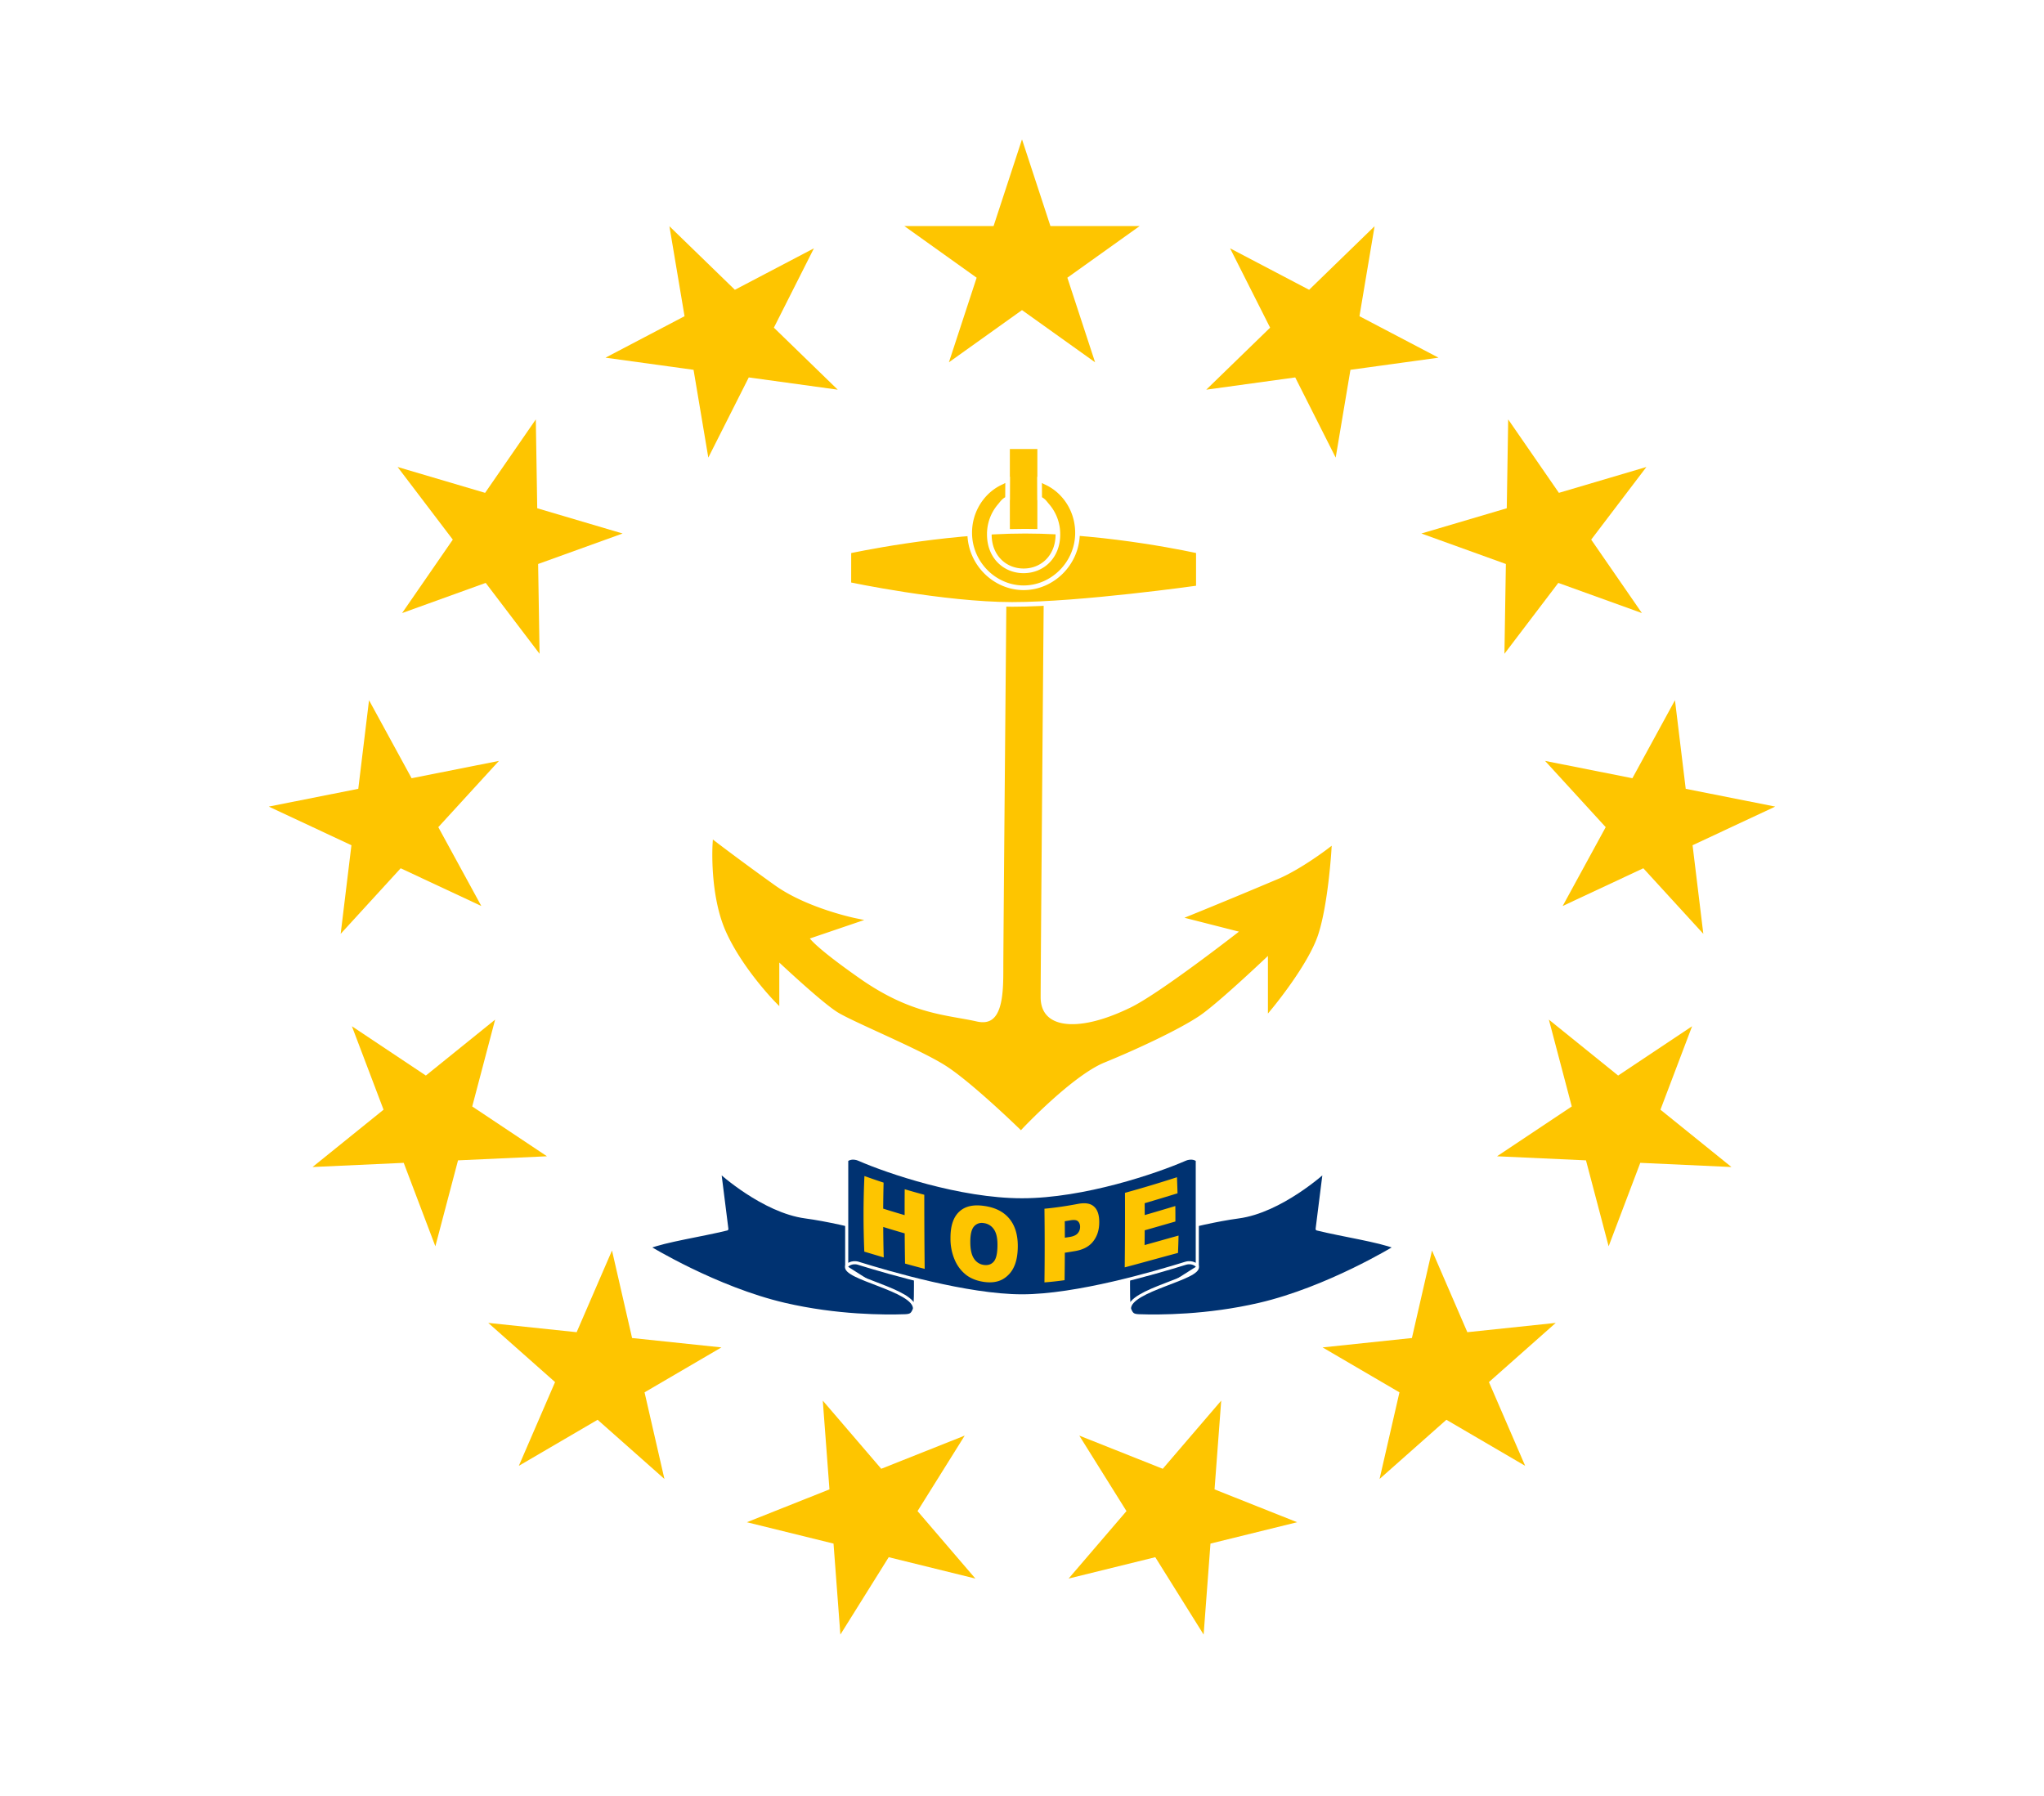 <svg xmlns="http://www.w3.org/2000/svg" xmlns:xlink="http://www.w3.org/1999/xlink" height="580" width="660"><defs><path id="a" transform="matrix(40 0 0 40 0 -205)" d="M0-1L.59.8-.95-.3h1.9L-.59.8z"/></defs><path d="M0 0h660v580H0z" fill="#fff"/><g fill="#fec500" stroke-width="1.5"><path d="M325.78 185.52s-1.06 118.22-1.06 126.82c0 8.6 0 20.42-9.5 18.27-9.48-2.15-21.09-2.15-37.97-13.97-16.87-11.82-16.87-13.97-16.87-13.97l15.82-5.38s-15.82-3.22-26.37-10.74c-10.55-7.53-18.99-13.98-18.99-13.98s-1.05 16.13 4.22 27.95c5.28 11.82 15.82 22.57 15.82 22.57v-13.97s14.77 13.97 20.05 17.2c5.27 3.22 26.37 11.82 34.8 17.2 8.44 5.36 23.9 20.41 23.9 20.41s16.19-17.2 26.74-21.5c10.55-4.3 24.26-10.74 30.59-15.04 6.33-4.3 23.2-20.42 23.2-20.42v18.27s11.6-13.97 14.77-23.65c3.17-9.67 4.22-26.87 4.22-26.87s-8.44 6.45-15.82 9.68a2157.48 2157.48 0 01-28.48 11.82l16.87 4.3s-27.42 21.5-36.91 25.8c-17.29 8.31-29.54 6.44-29.54-4.3s1.06-136.5 1.06-136.5zm1.05-39.77h7.38v32.24h-7.38z" stroke="#fec500"/><path d="M274.1 178s29.53-6.45 56.95-6.45 55.9 6.44 55.9 6.44v11.83s-37.97 5.37-60.12 5.37-52.74-6.45-52.74-6.45z" stroke="#fff"/><path d="M347.92 172.08c0-4.9-1.89-9.33-4.95-12.54a16.88 16.88 0 00-5.36-3.8c-1.01-.45-.83-.62-1.93-.85l.03 6.14c1.33.65 1.63 1.3 2.64 2.47a14 14 0 013.24 9.12c0 7.12-4.96 11.73-11.07 11.73s-11.07-4.61-11.07-11.73a14 14 0 013.24-9.12c1-1.17 1.31-1.82 2.64-2.47l.03-6.14c-1.1.23-.92.4-1.93.85-2.02.9-3.84 2.2-5.36 3.8a18.13 18.13 0 00-4.95 12.54c0 9.8 8.03 17.74 17.4 17.74s17.4-7.94 17.4-17.74z" fill-rule="evenodd" stroke="#fff"/></g><g fill="#003271" stroke="#fff" stroke-linejoin="round"><path d="M427.63 378.37s-14.01 12.8-27.72 14.62c-13.71 1.83-35.3 8.27-35.3 8.27s-.57 19.72.1 21.43c.67 1.71 1.1 2.16 3.07 2.23 6.39.23 21.95.25 38.88-3.69 22.13-5.15 43.84-18.47 43.84-18.47-5.06-2.08-17.3-3.91-25.2-5.87zm-41.03 30.45c1.5 4-22.18 7.7-21.89 13.87m-132.34-44.32s14.01 12.8 27.72 14.62c13.71 1.83 35.3 8.27 35.3 8.27s.57 19.72-.1 21.43c-.67 1.71-1.1 2.16-3.07 2.23-6.39.23-21.95.25-38.88-3.69-22.13-5.15-43.84-18.47-43.84-18.47 5.06-2.08 17.3-3.91 25.2-5.87zm41.03 30.45c-1.5 4 22.18 7.7 21.89 13.87"/><path d="M277.26 407.99c-2.44-.76-3.86.83-3.86.83v-34.16s1.48-1.34 4.06-.21c9.1 3.97 32.56 12.02 52.54 12.02 19.98 0 43.44-8.05 52.54-12.02 2.58-1.13 4.06.2 4.06.2v34.17s-1.42-1.6-3.86-.83c-9.7 3.01-35.06 10.5-52.74 10.5S286.96 411 277.26 408z"/></g><g transform="translate(330 290)" fill="#fec500"><use xlink:href="#a"/><g id="b"><use xlink:href="#a" transform="rotate(27.69)"/><use xlink:href="#a" transform="rotate(55.38)"/><use xlink:href="#a" transform="rotate(83.08)"/><use xlink:href="#a" transform="rotate(110.77)"/><use xlink:href="#a" transform="rotate(138.46)"/><use xlink:href="#a" transform="rotate(166.15)"/></g><use xlink:href="#b" transform="scale(-1 1)"/></g><path d="M363.25 385.22a398.04 398.04 0 0016.79-5.04c.07 1.73.13 3.45.18 5.19a718.45 718.45 0 01-10.61 3.2l.02 3.83c3.29-.95 6.58-1.93 9.88-2.92.02 1.66.03 3.32.02 5-3.31.95-6.61 1.91-9.91 2.84 0 1.6-.02 3.18-.04 4.77 3.65-1.01 7.3-2.05 10.97-3.07-.04 1.87-.1 3.74-.18 5.61-5.74 1.52-11.46 3.15-17.2 4.66.09-8.04.11-16.06.08-24.07zm-26 5.13c3.6-.33 7.2-.88 10.76-1.55 2.33-.45 4.07-.2 5.21.83.42.37.76.81 1.02 1.35.47.96.71 2.2.7 3.71 0 1.5-.23 2.84-.71 4.04-.3.75-.69 1.44-1.17 2.07-1.23 1.64-3.14 2.73-5.72 3.19-1.16.2-2.34.4-3.51.57-.01 2.95-.04 5.91-.08 8.87-2.16.3-4.33.55-6.5.71.1-7.94.1-15.87 0-23.8zm6.59 9.36l1.57-.24c1.24-.2 2.1-.61 2.6-1.2s.75-1.27.75-2.05c0-.75-.22-1.34-.65-1.78-.44-.45-1.26-.55-2.46-.35l-1.84.3c.02 1.77.02 3.55.03 5.32zm-36.93.12c-.02-3.9.91-6.72 2.8-8.5 1.9-1.8 4.54-2.37 7.96-1.9 3.49.48 6.18 1.74 8.1 3.96 1.9 2.21 2.87 5.17 2.87 8.99 0 2.76-.42 5.04-1.26 6.79a8.7 8.7 0 01-3.6 3.95c-1.55.87-3.48 1.19-5.8.9-2.34-.3-4.3-1.04-5.84-2.16a12.17 12.17 0 01-3.76-4.76 17.11 17.11 0 01-1.47-7.27zm6.4 1.28c0 2.4.4 4.2 1.2 5.37a4.45 4.45 0 003.21 2.03c1.39.18 2.47-.22 3.23-1.17.76-.94 1.14-2.75 1.13-5.4 0-2.23-.4-3.9-1.2-5a4.56 4.56 0 00-3.25-1.95 3.3 3.3 0 00-3.15 1.11c-.79.92-1.18 2.59-1.17 5.01zm-34.19-21.32c2.05.74 4.12 1.45 6.19 2.13-.07 2.79-.11 5.59-.13 8.4 2.3.73 4.61 1.43 6.92 2.1 0-2.8 0-5.58.03-8.36 2.1.62 4.2 1.22 6.32 1.78 0 7.94.04 15.92.13 23.93a296.7 296.7 0 01-6.35-1.71c-.05-3.26-.09-6.5-.11-9.75-2.31-.66-4.62-1.35-6.93-2.07.02 3.27.07 6.54.16 9.84l-6.27-1.87c-.34-8.25-.33-16.4.04-24.42z" fill="#fec500"/></svg>